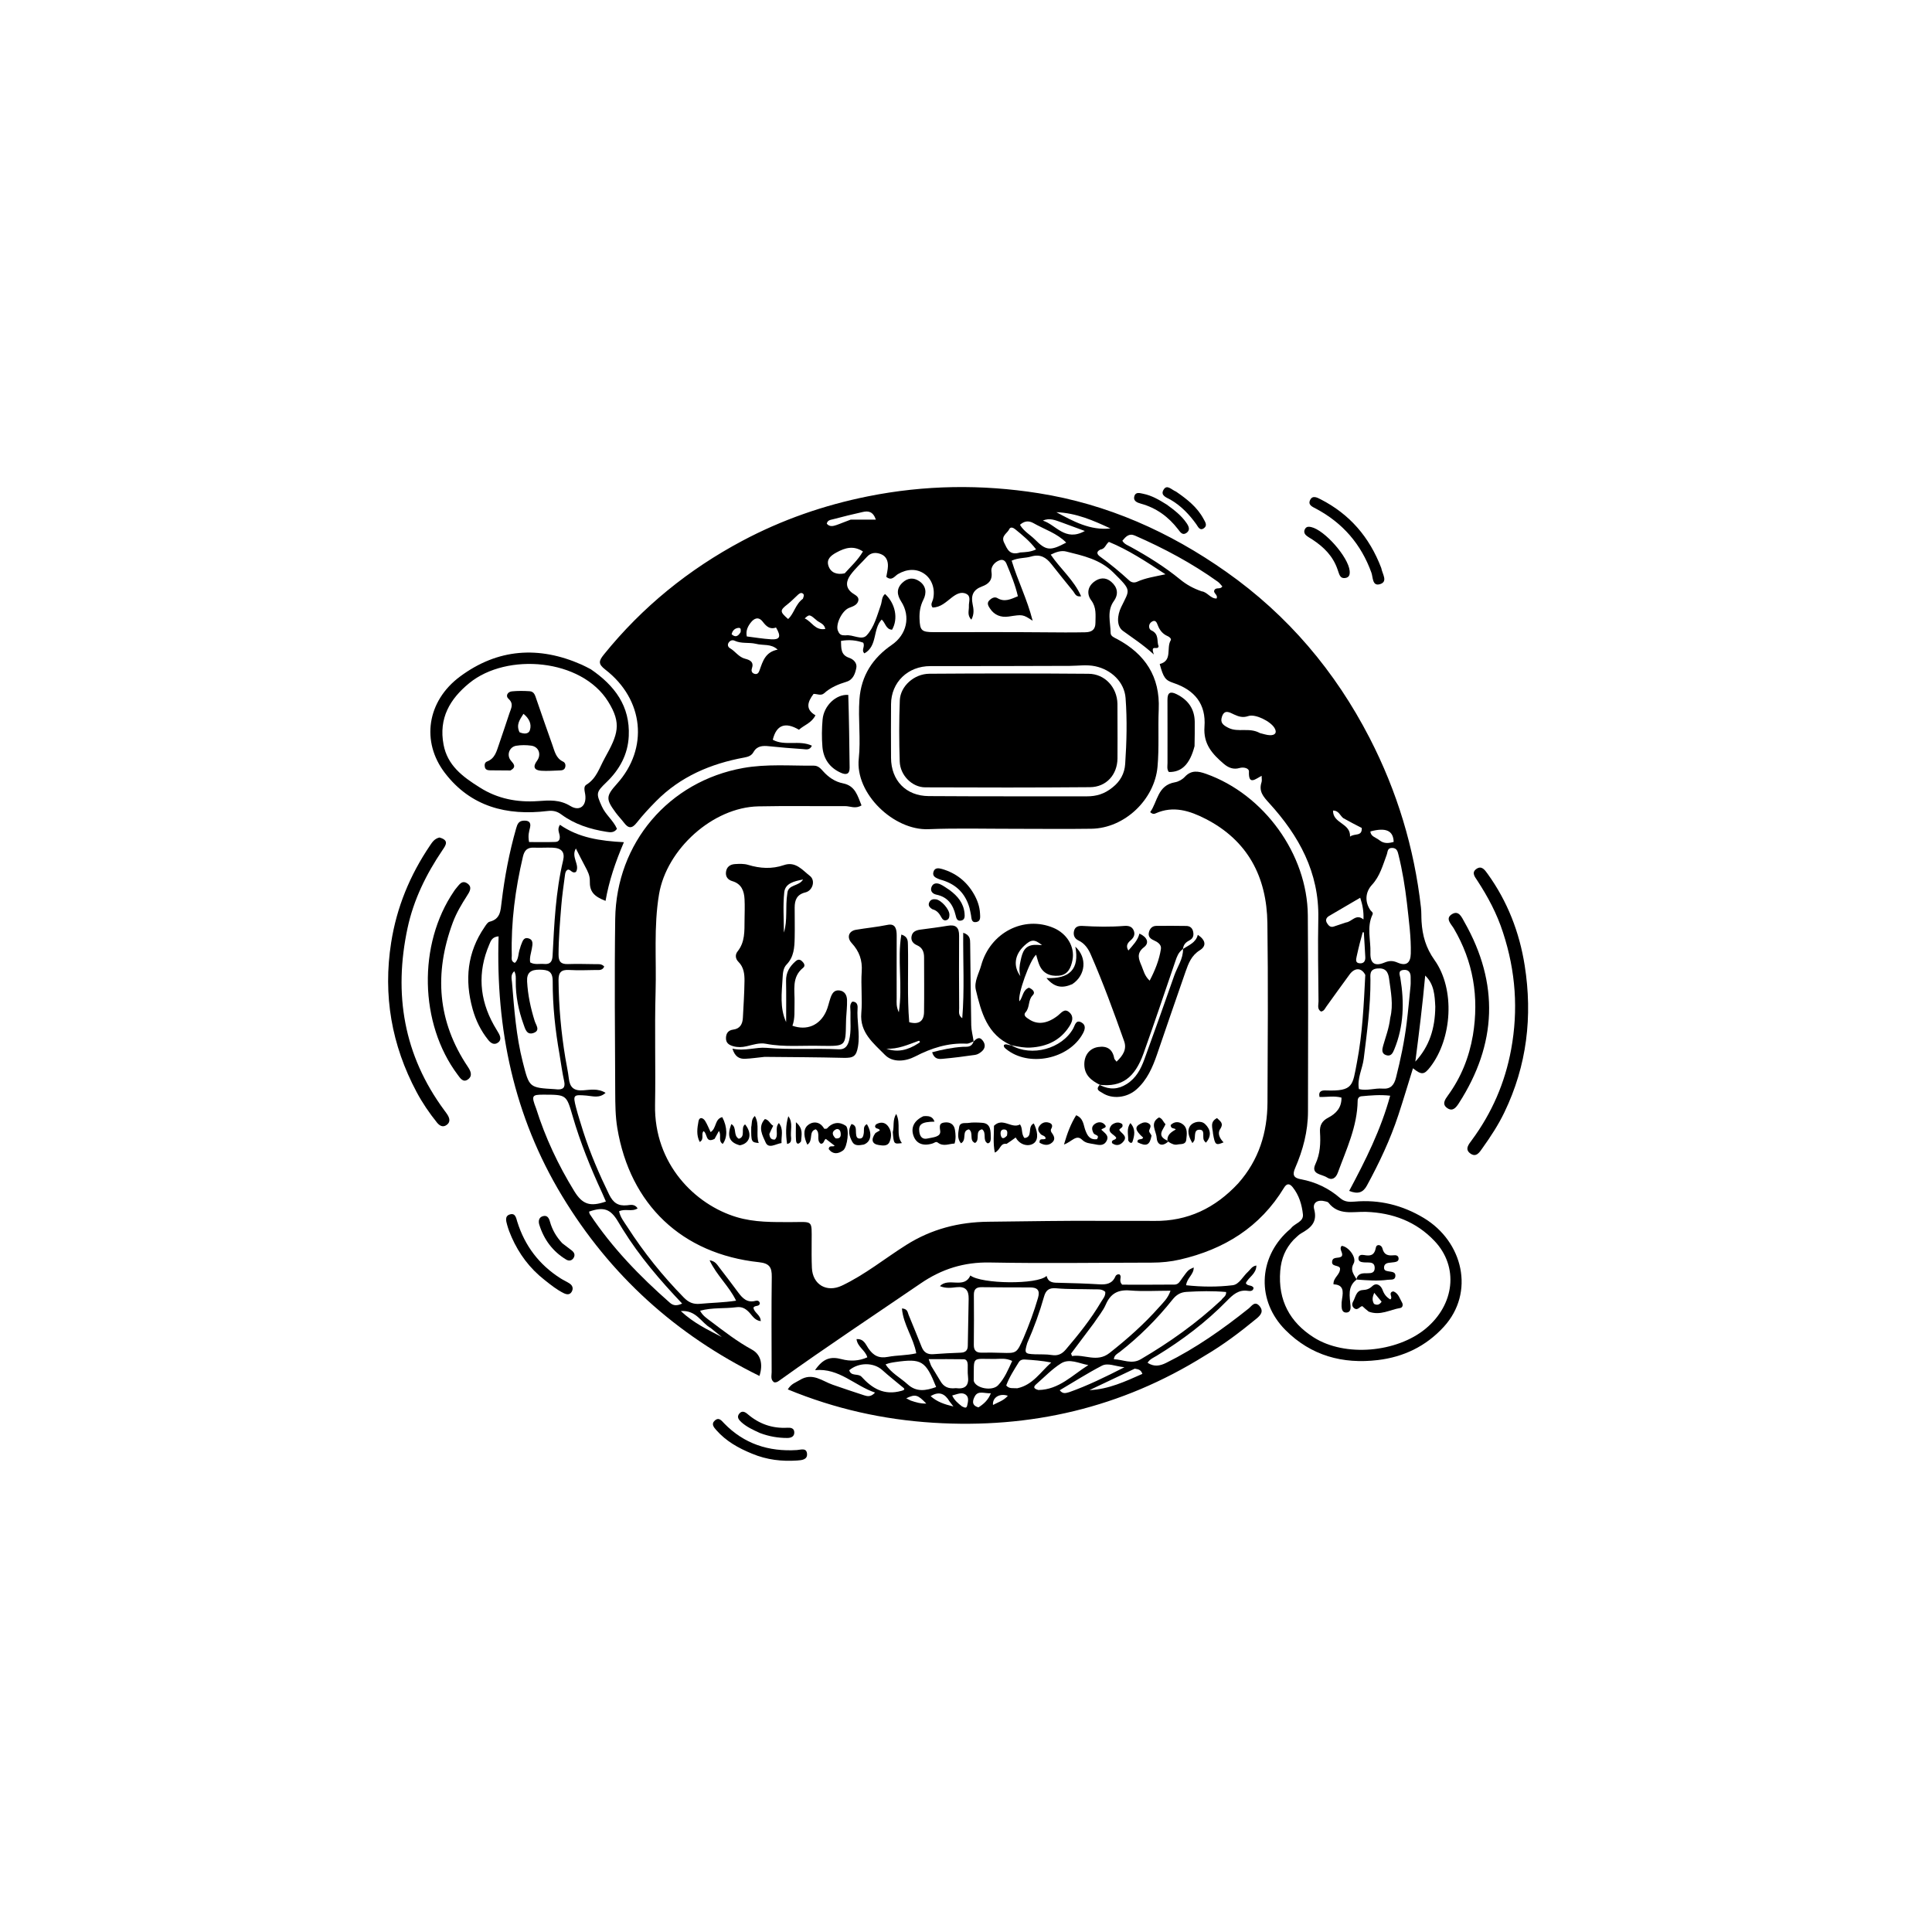 <svg version="1.1" id="Layer_1" xmlns="http://www.w3.org/2000/svg" xmlns:xlink="http://www.w3.org/1999/xlink" x="0px" y="0px"
	 width="100%" viewBox="0 0 1024 1024" enable-background="new 0 0 1024 1024" xml:space="preserve">
<path fill="#000000" opacity="1" stroke="none" 
	d="
M723.63,516.727 
	C721.627,512.772 718.037,512.784 715.312,516.477 
	C711.162,522.102 707.114,527.802 703.019,533.468 
	C702.261,534.517 701.815,535.901 700.143,536.134 
	C697.979,534.805 698.859,532.582 698.843,530.763 
	C698.719,516.1 698.423,501.43 698.73,486.774 
	C699.239,462.421 688.442,442.929 672.713,425.682 
	C669.519,422.181 667.062,419.419 668.646,414.571 
	C668.936,413.684 668.687,412.621 668.687,411.182 
	C665.415,412.889 661.651,416.456 661.966,408.898 
	C662.038,407.167 659.164,406.413 656.952,407.069 
	C653.746,408.019 651.004,406.88 648.636,404.85 
	C642.619,399.69 637.716,394.435 638.398,385.185 
	C639.283,373.202 633.278,365.76 621.924,361.97 
	C617.636,360.538 616.657,359.216 614.671,351.946 
	C621.575,350.212 618.047,343.47 620.498,339.383 
	C620.988,338.566 619.847,337.569 618.886,337.162 
	C616.256,336.049 614.676,334.05 613.667,331.444 
	C613.138,330.08 612.522,328.268 610.52,329.492 
	C608.416,330.778 608.798,333.476 610.213,334.106 
	C614.597,336.061 612.952,340.072 614.077,342.424 
	C613.884,345.157 609.409,340.924 611.587,346.906 
	C605.698,341.564 600.291,338.097 595.178,334.377 
	C591.615,331.785 592.185,326.069 594.222,321.829 
	C598.799,312.298 600.064,313.334 590.093,303.441 
	C583.048,296.452 574.041,294.539 565.083,292.312 
	C562.528,291.677 559.834,292.519 556.904,293.972 
	C561.996,301.503 569.228,307.404 573.024,316.052 
	C570.142,316.523 569.749,314.519 568.804,313.363 
	C564.906,308.594 561.043,303.794 557.23,298.956 
	C554.434,295.409 551.336,293.534 546.47,294.985 
	C543.367,295.91 539.88,295.508 536.2,297.167 
	C539.362,307.644 544.405,317.526 547.326,328.999 
	C542.032,325.556 542.048,325.656 534.64,326.78 
	C530.57,327.397 526.989,326.032 524.722,322.523 
	C524.08,321.529 522.848,319.877 524.196,318.396 
	C525.378,317.096 527.09,316.08 528.65,317.009 
	C532.433,319.263 535.658,317.623 539.5,316.026 
	C538.115,310.022 535.791,304.38 533.445,298.755 
	C532.817,297.251 531.64,296.329 529.849,296.938 
	C526.961,297.921 525.11,300.58 525.483,302.973 
	C526.197,307.55 523.932,309.57 520.459,310.843 
	C515.825,312.54 514.541,315.592 515.505,320.209 
	C516.031,322.73 516.471,325.407 514.842,328.43 
	C512.457,326.039 513.651,323.548 513.529,321.288 
	C513.41,319.071 514.811,316.199 512.313,314.841 
	C509.52,313.323 506.816,314.881 504.505,316.661 
	C501.386,319.063 498.549,321.981 494.272,321.988 
	C492.979,320.283 494.214,318.981 494.541,317.603 
	C495.788,312.333 494.009,307.033 490.028,304.205 
	C485.926,301.291 480.851,301.427 475.973,304.261 
	C474.197,305.292 472.716,308.175 469.762,305.74 
	C470.051,303.941 470.552,302.036 470.619,300.117 
	C470.719,297.262 469.679,294.743 466.848,293.672 
	C464.236,292.684 461.626,292.792 459.513,295.125 
	C456.607,298.334 453.316,301.248 450.779,304.718 
	C448.495,307.841 447.85,311.417 451.717,314.298 
	C453.128,315.349 455.393,316.165 454.938,318.316 
	C454.448,320.631 452.121,321.391 450.078,322.167 
	C446.285,323.607 442.809,330.863 444.068,334.178 
	C444.695,335.829 445.493,336.722 447.243,336.71 
	C447.576,336.708 447.917,336.794 448.24,336.746 
	C452.019,336.188 456.684,339.596 459.306,336.804 
	C463.346,332.501 464.844,326.33 466.843,320.704 
	C467.544,318.731 467.226,316.376 469.083,314.827 
	C474.587,319.82 476.185,327.952 472.809,333.766 
	C469.494,333.608 469.343,330.137 467.316,328.38 
	C462.478,333.441 465.22,342.357 458.171,346.3 
	C456.29,344.569 458.652,342.757 457.518,340.633 
	C454.079,339.4 450.137,338.9 445.733,339.699 
	C445.919,343.499 445.442,347.109 450.123,348.676 
	C452.362,349.425 454.375,351.446 453.871,353.97 
	C453.266,356.999 452.206,360.261 448.665,361.341 
	C444.335,362.662 440.247,364.327 436.826,367.431 
	C435.131,368.97 432.982,367.705 431.203,367.782 
	C428.027,371.996 426.723,375.946 432.208,379.117 
	C430.141,383.271 426.154,384.308 423.464,386.778 
	C416.203,382.497 411.509,384.195 409.59,392.088 
	C415.955,395.595 423.631,392.077 430.324,395.229 
	C429.154,397.806 427.122,397.135 425.513,397.028 
	C419.539,396.63 413.566,396.158 407.613,395.52 
	C404.254,395.16 401.242,395.291 399.374,398.62 
	C398.283,400.562 396.554,401.127 394.462,401.51 
	C376.712,404.765 360.667,411.573 347.766,424.609 
	C344.145,428.267 340.626,432.067 337.442,436.104 
	C334.989,439.214 333.113,439.173 330.829,436.174 
	C329.417,434.32 327.774,432.641 326.389,430.769 
	C321.026,423.521 321.114,421.974 327.023,415.4 
	C343.855,396.673 341.352,370.769 320.835,354.908 
	C316.934,351.893 317.306,350.323 320.137,346.821 
	C340.442,321.702 365.064,301.76 393.42,286.665 
	C414.346,275.525 436.647,267.762 460.025,263.071 
	C490.098,257.036 520.243,256.633 550.401,261.401 
	C586.911,267.172 619.816,281.86 649.959,303.096 
	C682.647,326.126 707.68,355.764 725.921,391.14 
	C740.471,419.358 749.559,449.354 753.135,480.953 
	C753.415,483.429 753.293,485.948 753.45,488.441 
	C753.919,495.863 755.696,502.34 760.349,508.879 
	C771.358,524.349 769.64,550.506 758.133,565.436 
	C754.83,569.721 753.53,569.889 748.904,566.205 
	C746.289,574.601 743.843,582.84 741.155,591 
	C736.871,604.007 731.044,616.338 724.501,628.353 
	C722.469,632.085 719.783,633.08 715.096,631.203 
	C723.728,615.016 731.849,598.927 736.822,580.742 
	C731.388,580.119 726.514,580.584 721.652,581.039 
	C720.356,581.16 719.605,582.022 719.587,583.424 
	C719.414,597.057 713.615,609.139 709.064,621.567 
	C708.002,624.467 705.913,625.807 703.311,624.067 
	C700.706,622.325 694.632,622.52 697.171,617.07 
	C699.78,611.472 699.983,605.872 699.625,600.048 
	C699.407,596.492 700.672,594.102 703.954,592.409 
	C708.098,590.27 711.125,587.107 711.008,581.763 
	C707.105,580.69 703.297,581.52 699.372,581.421 
	C698.632,578.105 700.86,577.889 702.761,577.956 
	C717.417,578.472 716.852,575.325 719.195,563.169 
	C722.131,547.931 722.833,532.54 723.63,516.727 
M745.711,478.674 
	C744.704,470.078 743.329,461.544 741.245,453.139 
	C740.813,451.396 740.43,449.47 737.93,449.42 
	C735.228,449.367 735.598,451.42 734.963,453.111 
	C732.892,458.627 731.397,464.413 727.187,468.963 
	C723.558,472.885 723.355,478.028 726.298,482.363 
	C726.832,483.149 728.008,483.601 727.439,484.794 
	C724.309,491.365 726.577,498.243 726.349,504.964 
	C726.158,510.6 728.634,512.313 733.761,510.196 
	C736.318,509.14 738.176,509.091 740.734,510.199 
	C745.322,512.187 747.623,510.402 747.747,505.445 
	C747.963,496.755 746.744,488.177 745.711,478.674 
M736.859,539.456 
	C738.617,532.469 737.143,525.576 736.233,518.671 
	C735.766,515.122 734.359,512.938 730.106,513.306 
	C725.612,513.695 726.351,516.844 726.362,519.494 
	C726.419,533.49 724.52,547.288 722.806,561.138 
	C722.146,566.475 719.231,571.481 720.248,577.242 
	C724.573,578.274 728.671,576.653 732.764,576.984 
	C737.131,577.336 738.912,575.076 739.913,571.136 
	C742.331,561.622 744.339,552.038 745.551,542.301 
	C746.372,535.706 746.977,529.083 747.619,522.467 
	C747.763,520.983 747.645,519.474 747.671,517.977 
	C747.718,515.316 746.509,513.747 743.767,514.099 
	C740.782,514.483 741.95,516.753 742.223,518.396 
	C744.357,531.257 744.056,543.901 739.022,556.145 
	C738.243,558.039 737.336,560.081 734.742,559.273 
	C732.119,558.455 732.537,556.234 733.086,554.278 
	C734.387,549.642 736.2,545.144 736.859,539.456 
M636.912,313.419 
	C639.938,313.769 641.598,317.342 644.801,317.22 
	C645.795,315.063 642.514,314.39 643.809,312.518 
	C644.799,311.233 646.811,312.52 647.871,310.826 
	C647.043,309.951 646.373,308.971 645.466,308.322 
	C631.763,298.515 616.985,290.631 601.573,283.884 
	C598.382,282.487 596.695,284.428 594.87,286.615 
	C595.928,288.426 597.716,289 599.284,289.865 
	C608.466,294.929 617.368,300.465 625.48,307.104 
	C628.781,309.805 632.259,311.796 636.912,313.419 
M583.157,291.316 
	C580.762,292.541 581.537,293.91 583.127,295.056 
	C588.525,298.945 593.631,303.181 598.524,307.682 
	C599.776,308.834 601.321,308.965 602.72,308.329 
	C607.112,306.334 611.859,305.655 617.725,304.383 
	C607.384,297.594 597.983,291.405 587.732,287.211 
	C585.872,288.684 585.838,290.877 583.157,291.316 
M760.734,533.583 
	C760.436,527.632 760.179,521.668 755.383,517.066 
	C754,532.426 752.116,547.523 750.158,562.673 
	C757.587,554.651 760.633,545.119 760.734,533.583 
M667.814,388.56 
	C669.594,388.955 671.369,389.644 673.155,389.673 
	C675.683,389.715 677.053,388.464 675.523,385.855 
	C673.451,382.322 665.326,378.258 661.645,379.523 
	C658.738,380.523 656.592,379.836 654.117,378.708 
	C651.825,377.663 649.041,375.733 647.66,379.863 
	C646.59,383.063 648.278,384.378 651.14,385.798 
	C656.282,388.348 662.1,385.381 667.814,388.56 
M400.507,341.203 
	C396.837,340.363 392.926,341.272 389.352,339.591 
	C388.214,339.055 387.037,339.439 386.269,340.504 
	C385.418,341.687 385.831,342.938 386.871,343.537 
	C389.72,345.178 391.513,348.28 394.922,349.142 
	C397.513,349.798 399.716,350.857 398.527,354.295 
	C398.102,355.522 398.464,356.679 399.808,357.115 
	C401.522,357.671 402.164,356.461 402.633,355.128 
	C404.282,350.446 405.677,345.567 412.174,344.318 
	C408.596,340.996 404.655,342.295 400.507,341.203 
M447.703,303.883 
	C450.977,300.218 454.686,296.908 457.377,292.29 
	C452.379,289.038 448.027,290.282 443.398,292.792 
	C440.267,294.49 437.893,296.467 439.137,300.033 
	C440.359,303.536 443.536,304.758 447.703,303.883 
M547.445,277.109 
	C544.933,275.818 542.746,276.272 540.601,278.154 
	C542.657,281.662 546.025,283.411 548.573,285.985 
	C554.45,291.921 556.657,292.103 565.111,287.592 
	C560.229,282.62 553.747,280.69 547.445,277.109 
M713.399,488.928 
	C716.537,488.575 718.745,484.075 722.668,487.329 
	C722.84,483.209 722.237,479.695 720.943,475.819 
	C715.223,479.16 709.808,482.29 704.431,485.485 
	C702.958,486.36 702.353,487.699 703.351,489.288 
	C704.166,490.586 705.148,491.719 707.005,491.059 
	C708.882,490.393 710.792,489.817 713.399,488.928 
M540.741,292.811 
	C543.485,292.645 546.253,292.59 549.148,291.193 
	C545.828,286.807 541.892,283.609 537.952,280.418 
	C536.951,279.606 535.533,279.171 534.956,280.428 
	C533.901,282.732 530.393,283.978 532.207,287.632 
	C533.884,291.01 535.007,294.582 540.741,292.811 
M411.302,332.585 
	C407.955,333.845 406.006,331.771 404.251,329.503 
	C402.013,326.611 399.691,327.79 398.094,329.768 
	C396.521,331.717 395.147,334.138 395.815,337.324 
	C400.133,337.853 404.358,338.579 408.611,338.836 
	C413.375,339.124 414.189,337.465 411.302,332.585 
M559.885,271.474 
	C568.874,276.302 577.824,281.267 588.545,280.085 
	C579.517,275.888 570.44,271.873 559.885,271.474 
M562.634,276.88 
	C559.453,275.778 556.316,274.294 552.749,275.946 
	C559.666,278.054 564.504,287.281 574.983,281.432 
	C570.388,279.734 566.886,278.44 562.634,276.88 
M450.855,275.427 
	C455.176,275.427 459.497,275.427 464.231,275.427 
	C462.72,270.983 460.119,270.746 457.407,271.338 
	C452.102,272.495 446.832,273.826 441.579,275.205 
	C440.265,275.55 438.563,275.649 438.208,277.572 
	C439.687,279.327 441.53,278.892 443.235,278.319 
	C445.569,277.535 447.82,276.505 450.855,275.427 
M425.567,317.347 
	C425.782,316.418 426.547,315.349 425.534,314.601 
	C424.593,313.907 423.67,314.554 422.903,315.264 
	C421.078,316.952 419.349,318.764 417.395,320.288 
	C413.287,323.491 413.249,324.208 417.715,328.091 
	C420.92,325.233 421.48,320.339 425.567,317.347 
M711.968,433.636 
	C710.273,432.357 709.648,429.599 706.529,429.619 
	C706.42,436.583 715.914,436.192 715.549,443.429 
	C717.97,441.542 721.999,443.524 721.766,438.838 
	C718.67,437.253 715.594,435.68 711.968,433.636 
M731.233,445.417 
	C733.587,447.258 736.102,446.972 738.679,446.227 
	C738.496,440.208 734.53,438.466 726.346,440.678 
	C726.497,443.397 729.063,443.711 731.233,445.417 
M720.662,500.109 
	C720.124,502.375 719.534,504.631 719.065,506.912 
	C718.732,508.536 718.181,510.477 720.846,510.582 
	C723.014,510.668 723.732,509.185 723.636,507.282 
	C723.417,502.904 723.122,498.53 722.857,494.154 
	C722.657,494.147 722.457,494.14 722.257,494.133 
	C721.809,495.877 721.36,497.621 720.662,500.109 
M433.341,329.186 
	C429.058,325.483 429.058,325.483 426.514,327.78 
	C430.231,329.356 431.944,334.327 437.431,333.358 
	C436.903,330.939 435.248,330.385 433.341,329.186 
M392.53,335.076 
	C392.667,334.082 392.853,332.702 391.526,332.783 
	C389.627,332.899 388.222,334.085 387.78,336.172 
	C389.545,337.787 391.02,337.587 392.53,335.076 
z"/>
<path fill="#000000" opacity="1" stroke="none" 
	d="
M656.244,627.235 
	C667.292,614.79 671.717,600.236 671.793,584.278 
	C671.942,552.621 672.168,520.958 671.745,489.306 
	C671.419,464.817 661.356,445.444 638.903,433.969 
	C630.675,429.764 621.895,426.894 612.545,431.083 
	C611.799,431.418 610.961,431.677 609.622,430.434 
	C613.6,424.93 613.435,416.225 622.79,414.616 
	C624.645,414.297 626.68,413.143 627.965,411.757 
	C631.44,408.009 635.09,408.682 639.293,410.177 
	C669.879,421.056 692.907,452.665 693.173,485.16 
	C693.458,519.82 693.291,554.483 693.259,589.144 
	C693.25,599.633 690.595,609.591 686.44,619.136 
	C684.901,622.669 685.623,624.328 689.445,625.024 
	C697.308,626.457 704.326,629.819 710.364,635.068 
	C712.621,637.03 715.165,637.135 717.868,636.89 
	C731.101,635.692 743.335,638.756 754.668,645.574 
	C775.455,658.08 781.883,685.069 765.212,703.267 
	C755.732,713.615 743.881,719.24 730.296,720.86 
	C711.673,723.081 694.87,718.576 681.282,704.918 
	C666.147,689.706 666.75,667.06 682.568,652.525 
	C683.181,651.961 683.901,651.484 684.406,650.837 
	C686.381,648.312 691.015,647.611 690.575,643.605 
	C690.012,638.487 688.525,633.477 685.185,629.288 
	C683.522,627.203 682.031,627.102 680.556,629.534 
	C667.873,650.446 648.838,662.185 625.446,667.586 
	C620.565,668.714 615.6,669.212 610.586,669.218 
	C581.924,669.25 553.254,669.693 524.603,669.149 
	C510.948,668.889 499.169,672.591 488.066,680.173 
	C463.176,697.171 438.049,713.821 413.546,731.381 
	C412.598,732.06 411.716,732.852 410.333,732.658 
	C408.243,731.314 408.995,729.117 408.989,727.246 
	C408.938,710.424 408.832,693.599 409.052,676.78 
	C409.118,671.735 407.868,669.598 402.266,668.996 
	C361.449,664.611 333.963,638.522 327.193,597.935 
	C326.159,591.734 326.105,585.324 326.08,579.01 
	C325.958,548.348 325.641,517.682 326.075,487.026 
	C326.644,446.745 354.487,414.118 393.913,407.056 
	C406.265,404.844 418.838,405.907 431.322,405.818 
	C433.643,405.802 434.932,407.294 436.267,408.779 
	C439.132,411.967 442.581,414.353 446.767,415.179 
	C453.44,416.494 454.532,421.897 456.622,426.868 
	C453.404,428.896 450.622,427.242 447.902,427.261 
	C432.572,427.367 417.236,427.059 401.912,427.392 
	C377.746,427.916 353.312,450.102 349.304,473.97 
	C346.415,491.177 347.971,508.452 347.475,525.684 
	C346.9,545.646 347.558,565.64 347.191,585.612 
	C346.616,616.976 368.464,638.482 390.375,645.078 
	C399.929,647.955 409.776,647.742 419.614,647.733 
	C431.025,647.721 430.23,646.385 430.191,658.044 
	C430.175,662.71 430.118,667.382 430.325,672.04 
	C430.717,680.89 438.163,685.226 446.221,681.409 
	C458.483,675.601 468.983,666.998 480.381,659.82 
	C493.73,651.412 508.197,647.692 523.945,647.544 
	C544.749,647.349 565.549,646.89 586.357,647.088 
	C594.824,647.168 603.293,647.012 611.76,647.113 
	C629.523,647.326 644.05,640.342 656.244,627.235 
M685.616,657.127 
	C681.309,661.778 679.094,666.961 678.554,673.587 
	C677.282,689.224 683.722,700.855 696.264,708.83 
	C712.927,719.426 740.331,716.839 755.563,704.267 
	C771.035,691.497 773.245,671.4 760.339,657.758 
	C750.594,647.457 738.17,642.812 724.14,642.319 
	C717.11,642.072 709.499,644.437 704.106,637.434 
	C703.76,636.985 702.913,636.878 702.274,636.708 
	C698.468,635.692 695.587,637.365 696.542,640.946 
	C698.406,647.935 694.561,650.912 689.559,653.749 
	C688.281,654.474 687.258,655.649 685.616,657.127 
z"/>
<path fill="#000000" opacity="1" stroke="none" 
	d="
M538,439.283 
	C522.344,439.307 507.17,438.876 492.037,439.485 
	C473.792,440.219 453.142,420.67 455.167,402.059 
	C456.284,391.787 454.77,381.179 455.522,370.691 
	C456.429,358.053 462.591,348.73 472.704,341.773 
	C480.559,336.369 482.795,326.806 477.644,318.804 
	C475.389,315.301 475.022,311.994 478.249,308.901 
	C481.042,306.224 484.235,305.952 487.339,308.102 
	C490.966,310.614 491.188,314.366 489.398,317.892 
	C487.734,321.171 487.237,324.425 487.369,327.984 
	C487.597,334.142 488.399,335.042 494.865,335.054 
	C514.518,335.09 534.172,334.94 553.823,335.138 
	C560.976,335.21 568.118,335.26 575.27,335.118 
	C578.813,335.048 580.587,333.619 580.608,330.115 
	C580.632,326.018 581.223,322.001 578.377,318.195 
	C575.952,314.952 576.383,311.095 579.804,308.414 
	C582.69,306.152 586.027,305.812 588.972,308.36 
	C592.33,311.266 593.015,314.872 590.354,318.587 
	C586.522,323.938 588.601,329.814 588.657,335.484 
	C588.675,337.283 590.679,337.96 592.148,338.746 
	C606.994,346.694 614.896,358.69 614.151,375.929 
	C613.714,386.07 614.422,396.229 613.514,406.382 
	C611.956,423.806 596.065,438.995 578.471,439.251 
	C565.15,439.444 551.824,439.288 538,439.283 
M589.735,417.293 
	C593.723,414.119 596.029,410.026 596.372,404.916 
	C597.155,393.273 597.449,381.595 596.579,369.976 
	C595.942,361.46 588.952,354.901 580.459,353.119 
	C575.952,352.173 571.512,352.912 567.037,352.927 
	C542.387,353.007 517.736,353.079 493.086,353.053 
	C481.254,353.041 472.346,361.52 472.271,373.221 
	C472.21,382.715 472.205,392.21 472.265,401.704 
	C472.34,413.692 480.181,421.866 492.236,421.945 
	C520.212,422.129 548.19,422.051 576.167,422.07 
	C580.973,422.073 585.393,420.872 589.735,417.293 
z"/>
<path fill="#000000" opacity="1" stroke="none" 
	d="
M309.17,599.916 
	C312.936,611.567 317.619,622.386 322.813,633.045 
	C325.011,637.555 327.615,639.306 332.395,638.822 
	C334.176,638.642 336.427,638.017 337.955,640.475 
	C334.914,642.426 331.359,640.443 328.125,642.004 
	C328.789,645.221 330.84,647.708 332.493,650.276 
	C341.174,663.768 351.162,676.228 362.406,687.693 
	C364.907,690.242 367.326,691.404 371.117,691.043 
	C377.226,690.462 383.391,690.418 390.141,689.389 
	C386.416,681.646 379.883,676.073 376.095,667.983 
	C379.085,668.35 380.108,670.319 381.321,671.884 
	C384.691,676.228 387.995,680.624 391.275,685.036 
	C393.568,688.12 396.044,690.657 400.423,689.465 
	C401.409,689.197 402.442,689.405 402.729,690.713 
	C402.534,692.8 400.017,691.624 399.353,693.115 
	C399.69,695.848 403.168,696.829 403.215,700.237 
	C399.906,699.864 398.625,697.093 396.794,695.283 
	C394.878,693.388 393.071,692.484 390.197,692.864 
	C383.989,693.686 377.61,692.927 371.063,694.714 
	C372.437,697.365 374.697,698.794 376.745,700.343 
	C383.784,705.665 390.757,711.067 398.55,715.326 
	C403.102,717.814 404.592,722.88 402.52,729.28 
	C358.21,707.466 323.293,675.876 297.85,633.768 
	C272.35,591.564 262.73,545.372 264.262,496.279 
	C260.734,496.538 260.086,498.836 259.31,500.653 
	C253.069,515.266 254.032,529.512 261.764,543.342 
	C262.577,544.796 263.494,546.191 264.3,547.648 
	C265.246,549.356 265.818,551.251 263.963,552.595 
	C261.887,554.099 260.107,552.85 258.784,551.209 
	C254.86,546.344 252.158,540.792 250.496,534.812 
	C246.225,519.444 247.605,504.823 256.812,491.393 
	C257.555,490.308 258.424,488.796 259.493,488.533 
	C265.216,487.126 265.308,482.766 265.861,478.129 
	C267.439,464.901 269.91,451.826 273.587,438.992 
	C274.192,436.88 274.864,435.18 277.299,434.987 
	C279.915,434.779 281.658,435.56 280.922,438.66 
	C280.423,440.757 279.728,442.82 280.43,446.301 
	C284.912,446.301 289.652,446.422 294.38,446.246 
	C296.551,446.165 296.941,444.459 296.585,442.573 
	C296.289,441.002 295.315,439.447 296.778,437.148 
	C306.688,444.062 318.169,445.732 330.68,446.382 
	C326.135,457.024 322.768,466.99 320.953,477.478 
	C314.546,475.05 312.463,472.345 312.621,466.92 
	C312.703,464.099 311.491,461.782 310.217,459.419 
	C308.585,456.39 307.066,453.3 305.23,449.712 
	C302.516,454.291 307.494,458.31 305.302,462.11 
	C303.281,463.224 302.615,460.843 301.049,460.91 
	C299.835,461.416 299.6,462.625 299.454,463.745 
	C298.742,469.188 297.932,474.627 297.495,480.095 
	C296.806,488.722 296.058,497.347 296.045,506.026 
	C296.04,509.756 297.389,511.1 301.017,510.981 
	C305.844,510.823 310.682,510.959 315.515,511.021 
	C317.108,511.041 318.848,510.706 320.258,512.297 
	C319.243,514.578 317.222,514.09 315.58,514.125 
	C310.915,514.224 306.237,514.361 301.584,514.104 
	C297.486,513.877 295.995,515.365 296.034,519.534 
	C296.166,533.389 297.388,547.127 299.657,560.782 
	C300.257,564.392 301.069,567.975 301.49,571.604 
	C302.022,576.182 303.988,578.229 308.961,577.901 
	C312.737,577.653 316.855,576.717 320.969,579.23 
	C317.665,582.258 314.133,580.952 310.949,580.69 
	C303.87,580.107 303.568,580.237 305.338,587.112 
	C306.414,591.295 307.804,595.398 309.17,599.916 
M275.697,502.384 
	C275.842,501.906 275.94,501.408 276.139,500.954 
	C276.916,499.18 277.334,496.631 280.015,497.331 
	C282.872,498.078 282.259,500.582 281.895,502.74 
	C281.485,505.166 280.568,507.536 281.01,510.09 
	C283.409,511.462 285.962,510.697 288.399,510.918 
	C291.603,511.208 292.718,509.706 292.882,506.537 
	C293.758,489.608 294.502,472.663 298.458,456.055 
	C299.523,451.584 297.615,449.483 292.934,449.292 
	C289.611,449.156 286.27,449.423 282.948,449.27 
	C279.458,449.11 277.94,450.74 277.165,454.034 
	C273.107,471.27 270.812,488.69 271.255,506.422 
	C271.288,507.763 270.663,509.502 272.88,510.355 
	C275.067,508.455 274.496,505.484 275.697,502.384 
M296.565,558.874 
	C294.295,546.08 292.905,533.173 292.946,520.196 
	C292.963,514.733 290.557,514.006 286.022,513.947 
	C281.36,513.886 279.121,515.484 279.376,520.213 
	C279.763,527.39 281.26,534.342 283.405,541.189 
	C284.071,543.317 286.533,546.166 282.785,547.495 
	C279.172,548.778 278.356,545.325 277.504,542.957 
	C274.846,535.571 273.275,527.943 273.363,520.048 
	C273.383,518.298 273.548,516.578 272.563,514.756 
	C270.503,516.635 271.209,518.766 271.361,520.58 
	C272.548,534.807 273.531,549.051 277.1,562.98 
	C280.555,576.458 280.386,576.5 294.148,577.283 
	C294.48,577.302 294.81,577.358 295.141,577.382 
	C298.345,577.614 299.789,576.521 299.007,573.001 
	C298.036,568.626 297.429,564.17 296.565,558.874 
M284.147,587.502 
	C289.022,602.97 295.879,617.519 304.365,631.325 
	C308.674,638.334 312.696,639.76 321.137,636.836 
	C320.482,635.324 319.867,633.816 319.183,632.339 
	C313.027,619.044 307.542,605.497 303.459,591.403 
	C300.217,580.213 300.174,580.226 288.209,580.189 
	C281.848,580.17 281.528,580.658 284.147,587.502 
M329.983,651.428 
	C329.205,650.147 328.413,648.874 327.651,647.583 
	C323.606,640.735 320.01,639.465 312.213,642.185 
	C312.351,642.653 312.385,643.192 312.644,643.582 
	C324.435,661.345 339.118,676.497 355.07,690.499 
	C356.844,692.057 358.771,692.219 361.549,690.919 
	C349.824,678.544 339.088,666.083 329.983,651.428 
M376.644,703.857 
	C371.687,701.129 369.118,694.24 360.838,694.897 
	C367.795,701.369 375.272,704.861 382.572,708.657 
	C380.78,707.199 378.989,705.741 376.644,703.857 
z"/>
<path fill="#000000" opacity="1" stroke="none" 
	d="
M638.519,718.579 
	C594.213,746.225 546.101,757.303 494.642,754.084 
	C468.193,752.429 442.534,746.736 417.546,736.406 
	C419.416,733.344 421.78,732.773 423.822,731.496 
	C430.666,727.217 435.751,732.024 441.434,733.967 
	C446.948,735.852 452.452,737.768 458.001,739.539 
	C459.678,740.074 461.552,740.567 463.788,738.101 
	C452.818,734.377 444.755,724.997 431.993,726.198 
	C436.3,719.963 440.223,718.823 446.147,720.402 
	C450.589,721.586 455.286,721.387 459.7,719.409 
	C458.654,715.621 454.515,713.98 453.976,709.768 
	C457.858,709.459 458.868,712.654 460.265,714.679 
	C462.927,718.541 465.841,720.092 470.731,719.156 
	C475.406,718.262 480.305,718.486 485.639,717.282 
	C484.169,709.024 478.725,702.051 478.05,693.501 
	C481.083,693.718 481.019,695.516 481.546,696.797 
	C483.889,702.494 486.231,708.191 488.507,713.914 
	C489.645,716.775 491.583,717.992 494.701,717.741 
	C499.512,717.353 504.34,717.146 509.164,716.952 
	C511.556,716.856 512.906,715.891 512.947,713.362 
	C513.081,705.039 513.232,696.716 513.409,688.394 
	C513.504,683.892 511.779,681.686 506.869,682.256 
	C504.16,682.57 501.261,682.988 498.165,681.66 
	C502.774,676.845 511.041,683.394 514.307,676.028 
	C520.171,680.561 549.896,680.979 554.716,676.259 
	C555.679,680.117 558.63,679.852 561.595,679.917 
	C568.588,680.07 575.583,680.293 582.565,680.711 
	C586.344,680.937 589.512,680.481 591.18,676.517 
	C591.49,675.781 592.281,675.277 593.285,675.428 
	C595.018,676.728 592.554,678.602 594.781,680.902 
	C603.428,680.902 613.021,680.962 622.612,680.853 
	C624.66,680.83 625.558,678.891 626.631,677.412 
	C629.781,673.067 629.788,673.072 632.681,671.772 
	C632.814,675.504 629.06,677.358 628.678,681.208 
	C636.934,682.108 645.227,682.189 653.367,681.195 
	C656.815,680.773 658.76,676.488 661.475,674.053 
	C662.747,672.913 663.539,671.104 665.911,670.747 
	C665.87,675.248 661.79,676.874 660.33,680.057 
	C661.095,681.889 663.572,680.805 664.422,682.612 
	C664.21,684.44 662.537,684.35 661.437,684.182 
	C656.475,683.425 653.466,686.222 650.325,689.435 
	C639.207,700.809 626.602,710.323 613.041,718.603 
	C611.391,719.611 609.465,720.326 608.232,722.297 
	C611.605,724.513 614.694,724.034 618.077,722.357 
	C633.84,714.54 648.101,704.487 661.799,693.548 
	C663.392,692.276 665.055,689.305 667.546,692.212 
	C669.872,694.926 668.325,696.958 665.984,698.883 
	C657.355,705.981 648.486,712.729 638.519,718.579 
M542.528,709.06 
	C545.459,702.157 548.057,695.144 550.162,687.933 
	C551.372,683.792 549.79,682.362 545.883,682.36 
	C537.386,682.355 528.888,682.354 520.391,682.234 
	C517.471,682.193 516.14,683.253 516.17,686.307 
	C516.257,695.137 516.231,703.969 516.142,712.799 
	C516.111,715.796 517.406,717.007 520.349,716.939 
	C523.845,716.857 527.348,716.918 530.845,717.029 
	C538.874,717.284 538.873,717.311 542.528,709.06 
M544.453,711.869 
	C542.857,717.232 543.092,717.582 548.519,717.798 
	C551.506,717.918 554.542,717.719 557.47,718.194 
	C560.677,718.714 562.862,717.663 564.874,715.304 
	C571.673,707.331 578.211,699.172 583.545,690.121 
	C584.532,688.446 586.04,686.955 585.815,684.721 
	C584.023,683.039 581.771,683.433 579.671,683.373 
	C573.028,683.181 566.352,683.406 559.748,682.815 
	C555.869,682.469 554.3,683.928 553.349,687.285 
	C551.038,695.439 548.178,703.407 544.453,711.869 
M579.803,701.259 
	C575.762,706.647 571.722,712.035 567.681,717.423 
	C567.854,717.861 568.027,718.299 568.2,718.736 
	C574.781,717.639 581.404,722.349 588.041,717.129 
	C597.47,709.715 606.406,701.801 614.351,692.823 
	C616.448,690.454 618.978,688.243 620.403,684.108 
	C612.781,684.108 605.818,684.549 598.938,683.979 
	C592.561,683.451 588.629,685.583 586.086,691.443 
	C584.652,694.748 582.218,697.62 579.803,701.259 
M647.368,689.013 
	C648.125,687.672 650.068,687.057 649.861,684.786 
	C642.836,684.164 635.888,684.313 628.909,684.725 
	C625.593,684.922 623.442,686.33 621.423,688.859 
	C613.186,699.181 603.881,708.458 593.456,716.599 
	C592.263,717.531 590.546,718.189 590.374,720.416 
	C595.287,720.581 599.792,723.268 604.64,720.422 
	C619.776,711.538 634.033,701.482 647.368,689.013 
M469.382,723.147 
	C472.307,727.729 477.173,730.164 481.043,733.7 
	C485.77,738.018 490.847,737.063 496.18,735.154 
	C490.609,721.222 488.454,719.928 474.56,721.91 
	C472.928,722.143 471.3,722.398 469.382,723.147 
M506.61,735.745 
	C511.608,736.444 513.685,734.329 513.038,729.3 
	C512.786,727.342 512.997,725.329 512.923,723.344 
	C512.87,721.936 512.415,720.464 510.813,720.432 
	C504.813,720.312 498.809,720.384 492.23,720.384 
	C493.027,722.47 493.259,723.449 493.744,724.28 
	C495.245,726.853 496.908,729.333 498.385,731.92 
	C500.039,734.816 502.359,736.261 506.61,735.745 
M516.095,731.859 
	C517.03,735.788 525.827,737.566 529.022,734.2 
	C532.452,730.585 534.33,725.979 536.48,721.327 
	C533.041,719.653 530.001,720.276 527.093,720.282 
	C514.649,720.306 516.319,718.462 516.095,731.859 
M477.787,737.173 
	C480.529,736.503 478.876,735.624 477.893,734.798 
	C474.474,731.93 470.952,729.177 467.65,726.18 
	C463.094,722.044 455.204,721.982 450.112,726.257 
	C451.079,729.683 454.878,727.787 456.634,729.713 
	C462.173,735.791 468.483,739.795 477.787,737.173 
M539.197,735.804 
	C547.378,734.081 551.476,727.202 557.174,722.153 
	C552.227,721.185 547.622,720.849 543.015,720.558 
	C541.779,720.48 540.641,720.919 539.984,721.982 
	C537.485,726.027 534.871,730.027 533.32,734.341 
	C535.029,736.246 536.803,735.621 539.197,735.804 
M550.386,736.733 
	C561.3,736.572 568.357,728.819 576.844,723.525 
	C571.852,722.663 566.834,719.82 562.352,722.638 
	C557.615,725.616 553.636,729.809 549.375,733.528 
	C548.138,734.607 547.059,735.882 550.386,736.733 
M566.735,737.862 
	C576.39,734.449 585.551,729.973 595.975,724.666 
	C590.987,724.182 587.256,722.168 583.983,723.871 
	C576.412,727.81 569.192,732.424 561.674,736.857 
	C563.176,738.783 564.594,738.531 566.735,737.862 
M601.433,725.42 
	C593.432,729.214 585.432,733.009 577.431,736.803 
	C587.66,736.35 596.474,732.161 605.485,728.188 
	C604.724,725.971 603.399,725.752 601.433,725.42 
M518.62,745.93 
	C521.363,744.17 523.744,742.109 525.177,738.459 
	C521.807,738.669 518.408,736.807 516.652,740.115 
	C515.753,741.809 514.497,744.853 518.62,745.93 
M509.877,745.423 
	C510.894,745.81 512.214,746.84 512.631,744.986 
	C513.055,743.096 513.655,740.686 512.026,739.35 
	C509.93,737.632 507.465,738.918 504.679,739.645 
	C505.851,742.142 507.572,743.606 509.877,745.423 
M503.245,742.76 
	C500.903,738.785 497.869,737.17 493.255,739.987 
	C496.627,742.99 500.475,744.311 505.332,745.466 
	C504.416,744.248 504.028,743.734 503.245,742.76 
M482.705,742.332 
	C485.327,743.225 487.966,744.028 490.942,743.905 
	C486.372,739.152 485.168,738.83 480.321,741.123 
	C481.008,741.495 481.558,741.794 482.705,742.332 
M526.308,744.657 
	C528.955,743.243 531.974,742.376 534.182,739.785 
	C529.741,738.278 525.908,740.795 526.308,744.657 
z"/>
<path fill="#000000" opacity="1" stroke="none" 
	d="
M435.807,554.328 
	C425.534,554.009 415.698,555.113 405.937,553.223 
	C402.456,552.549 399.001,553.797 395.599,554.56 
	C393.271,555.082 391.033,555.176 388.702,554.533 
	C386.374,553.892 384.718,552.818 384.78,550.15 
	C384.838,547.654 386.004,546.057 388.589,545.72 
	C392.281,545.238 393.568,542.747 393.744,539.436 
	C394.088,532.955 394.511,526.471 394.598,519.985 
	C394.647,516.332 394.254,512.634 391.382,509.791 
	C389.7,508.126 389.602,505.928 390.909,504.301 
	C394.934,499.288 394.557,493.434 394.626,487.626 
	C394.669,483.961 394.81,480.289 394.624,476.634 
	C394.401,472.231 393.03,468.473 388.172,467.032 
	C385.879,466.352 384.475,464.77 384.788,462.181 
	C385.126,459.382 387.063,458.128 389.583,457.978 
	C391.888,457.84 394.356,457.735 396.516,458.392 
	C402.881,460.328 409.166,460.694 415.493,458.518 
	C421.748,456.368 425.342,461.243 429.24,464.237 
	C432.353,466.629 430.761,472.05 426.912,472.981 
	C422.331,474.089 421.198,477.031 421.19,481.042 
	C421.179,486.372 421.312,491.705 421.195,497.033 
	C421.083,502.124 420.838,507.175 416.906,511.223 
	C415.098,513.085 414.928,515.796 414.797,518.283 
	C414.379,526.164 413.19,534.118 416.669,541.752 
	C416.669,534.469 416.772,527.184 416.63,519.903 
	C416.544,515.502 418.483,512.307 421.637,509.516 
	C422.926,508.374 423.928,508.399 425.092,509.468 
	C426.179,510.467 426.985,511.887 425.707,512.912 
	C419.4,517.972 421.333,524.975 421.119,531.457 
	C420.983,535.573 421.47,539.723 419.999,543.667 
	C427.674,546.348 434.454,543.479 437.836,536.127 
	C438.869,533.882 439.329,531.379 440.138,529.024 
	C440.929,526.719 442.018,524.55 444.994,524.965 
	C447.81,525.358 448.877,527.593 448.946,530.015 
	C449.042,533.322 448.635,536.642 448.455,539.958 
	C448.41,540.789 448.402,541.623 448.388,542.455 
	C448.189,554.48 448.189,554.48 435.807,554.328 
M417.313,473.41 
	C417.684,468.653 423.467,469.89 425.631,466.149 
	C420.811,467.062 416.178,468.21 415.675,472.906 
	C414.92,479.956 415.479,487.147 415.479,494.278 
	C417.558,487.655 416.121,480.885 417.313,473.41 
z"/>
<path fill="#000000" opacity="1" stroke="none" 
	d="
M516.037,551.973 
	C514.786,552.394 513.514,553.232 512.289,553.169 
	C502.499,552.669 493.7,555.472 485.062,559.95 
	C479.921,562.615 473.173,563.361 468.998,559.078 
	C463.088,553.015 455.609,547.377 456.51,536.936 
	C457.137,529.665 456.222,522.267 456.729,514.977 
	C457.148,508.954 455.43,504.189 451.424,499.855 
	C448.69,496.898 449.781,493.471 453.667,492.806 
	C459.236,491.853 464.866,491.346 470.428,490.2 
	C474.702,489.32 475.268,492.596 475.265,495.879 
	C475.254,507.039 475.208,518.199 475.25,529.359 
	C475.258,531.318 474.918,533.35 476.396,536.55 
	C478.554,522.162 475.478,508.698 477.737,495.322 
	C481.33,496.453 481.175,498.787 481.224,500.895 
	C481.545,514.525 480.773,528.172 481.908,541.799 
	C486.901,543.134 489.684,541.39 489.758,536.417 
	C489.901,526.759 489.789,517.097 489.783,507.437 
	C489.781,504.563 488.921,502.244 486.028,500.998 
	C484.038,500.141 482.716,498.621 483.131,496.301 
	C483.593,493.717 485.64,493.02 487.921,492.709 
	C492.696,492.057 497.488,491.498 502.233,490.673 
	C506.601,489.914 508.376,491.547 508.343,495.961 
	C508.247,508.786 508.308,521.613 508.383,534.438 
	C508.393,536.178 507.79,538.093 510.014,539.677 
	C511.253,524.745 510.384,509.712 510.525,494.382 
	C514.247,495.609 514.182,497.91 514.212,500.038 
	C514.414,514.511 514.505,528.987 514.779,543.459 
	C514.829,546.066 515.558,548.66 515.989,551.633 
	C516.004,552.007 516.037,551.973 516.037,551.973 
M486.651,553.055 
	C487,552.663 488.101,552.597 487.251,551.695 
	C487.177,551.617 486.922,551.655 486.776,551.708 
	C481.264,553.687 475.884,556.19 469.772,555.808 
	C475.714,557.956 481.084,556.622 486.651,553.055 
z"/>
<path fill="#000000" opacity="1" stroke="none" 
	d="
M583.016,575.015 
	C578.523,572.749 574.772,569.947 574.712,564.228 
	C574.662,559.348 577.423,555.672 582.006,554.947 
	C586.754,554.197 589.728,556.101 590.576,560.994 
	C590.65,561.418 591.116,561.774 591.797,562.704 
	C595.054,559.588 597.381,556.253 595.824,551.87 
	C590.318,536.361 584.678,520.893 578.083,505.805 
	C576.755,502.767 574.856,500 571.616,498.468 
	C569.57,497.501 568.748,495.717 569.239,493.497 
	C569.794,490.988 571.783,490.642 573.894,490.769 
	C581.197,491.208 588.494,491.341 595.798,490.762 
	C597.848,490.599 599.899,490.886 600.855,493.096 
	C601.779,495.232 600.96,496.94 599.274,498.387 
	C597.674,499.76 596.543,501.32 598.065,503.799 
	C600.416,501.003 602.983,498.592 603.927,494.824 
	C608.108,496.708 609.261,499.781 606.386,501.996 
	C602.049,505.337 603.634,508.512 605.112,512.057 
	C606.119,514.472 606.599,517.173 609.339,519.768 
	C612.238,514.232 614.404,508.805 615.309,502.987 
	C615.68,500.596 613.488,499.242 611.426,498.327 
	C609.538,497.488 608.403,496.217 608.968,494.045 
	C609.477,492.09 610.747,490.767 612.835,490.741 
	C618.153,490.675 623.475,490.694 628.793,490.776 
	C630.633,490.804 631.935,491.787 632.365,493.672 
	C632.814,495.638 632.473,497.326 630.533,498.356 
	C628.868,499.24 627.392,500.27 627.043,502.658 
	C627,502.992 627.026,502.955 626.75,503.163 
	C624.53,504.888 623.783,507.065 623.019,509.3 
	C617.426,525.653 611.918,542.037 606.102,558.31 
	C601.414,571.426 594.505,576.201 582.976,574.988 
	C582.989,574.997 583.016,575.015 583.016,575.015 
z"/>
<path fill="#000000" opacity="1" stroke="none" 
	d="
M536.017,554.028 
	C523.221,548.448 520.053,536.528 517.223,524.683 
	C516.179,520.318 518.862,515.968 520.035,511.7 
	C524.818,494.286 542.595,485.167 558.337,491.772 
	C565.517,494.785 569.815,501.875 568.439,508.847 
	C567.635,512.916 566.082,516.726 561.158,517.145 
	C556.421,517.548 552.625,515.865 550.757,511.156 
	C550.107,509.518 549.705,507.781 549.173,506.031 
	C545.926,508.537 539.108,527.6 540.344,530.716 
	C542.198,528.411 542.019,524.769 545.333,523.503 
	C547.201,524.252 549.013,525.84 547.381,527.476 
	C544.776,530.088 545.941,533.862 543.604,536.494 
	C542.037,538.259 544.183,539.42 545.485,540.291 
	C549.959,543.286 555.145,542.591 560.661,538.318 
	C562.552,536.853 564.22,534.093 566.934,536.704 
	C569.327,539.006 568.273,541.653 566.775,543.994 
	C561.979,551.488 554.809,554.742 546.178,555.233 
	C542.991,555.414 539.877,554.801 536.381,554.067 
	C535.984,554 536.017,554.028 536.017,554.028 
M549.562,500.799 
	C550.338,500.838 551.115,500.877 552.297,500.937 
	C548.218,497.678 546.542,497.808 542.791,501.332 
	C537.882,505.945 536.837,511.965 540.806,517.343 
	C539.951,513.985 540.438,511.564 540.946,509.161 
	C541.873,504.775 542.985,500.496 549.562,500.799 
z"/>
<path fill="#000000" opacity="1" stroke="none" 
	d="
M313.138,354.717 
	C325.827,363.388 333.994,374.271 333.259,390.104 
	C332.802,399.937 328.361,407.936 321.405,414.631 
	C315.874,419.955 315.873,420.501 319.014,427.459 
	C321.019,431.901 325.116,434.875 327.004,439.298 
	C325.451,441.509 323.364,441.173 321.457,440.872 
	C312.818,439.507 304.596,436.926 297.478,431.653 
	C295.187,429.957 293.061,429.502 290.137,429.856 
	C268.637,432.46 249.526,427.576 235.831,409.719 
	C223.09,393.106 226.34,371.585 243.778,358.613 
	C263.769,343.741 285.641,342.228 308.353,352.312 
	C309.871,352.986 311.33,353.795 313.138,354.717 
M254.205,417.317 
	C263.694,423.405 274.26,425.384 285.251,424.586 
	C291.264,424.15 296.649,423.744 302.3,427.193 
	C307.361,430.282 311.033,427.002 310.181,421.111 
	C309.917,419.282 309.13,416.917 310.755,415.931 
	C316.179,412.638 317.736,406.824 320.507,401.858 
	C327.548,389.236 329.621,383.573 322.338,371.861 
	C308.187,349.104 268.714,345.76 248.752,362.046 
	C238.387,370.502 232.464,380.727 235.093,394.669 
	C237.151,405.583 244.967,411.552 254.205,417.317 
z"/>
<path fill="#000000" opacity="1" stroke="none" 
	d="
M232.929,443.9 
	C238.246,445.357 236.258,448.02 234.471,450.66 
	C225.906,463.312 219.225,476.87 216.017,491.858 
	C208.533,526.818 213.944,559.285 235.468,588.456 
	C236.061,589.259 236.684,590.045 237.205,590.894 
	C238.351,592.76 238.803,594.727 236.772,596.222 
	C234.698,597.749 232.919,596.617 231.582,594.955 
	C227.506,589.887 223.845,584.504 220.792,578.773 
	C207.539,553.893 202.936,527.582 207.318,499.6 
	C210.262,480.803 217.303,463.817 227.89,448.165 
	C229.101,446.374 230.257,444.505 232.929,443.9 
z"/>
<path fill="#000000" opacity="1" stroke="none" 
	d="
M796.644,494.306 
	C793.394,484.181 788.585,475.271 783.016,466.732 
	C781.768,464.818 779.788,462.568 782.419,460.626 
	C785.27,458.522 787.005,461.116 788.449,463.117 
	C798.979,477.709 805.34,494.104 808.121,511.74 
	C812.373,538.695 809.306,564.796 797.342,589.588 
	C794.146,596.212 790.143,602.345 785.884,608.307 
	C784.301,610.524 782.517,613.791 779.203,611.294 
	C776.218,609.045 778.513,606.43 780.058,604.34 
	C790.729,589.904 797.689,573.883 800.935,556.228 
	C804.774,535.354 803.375,514.845 796.644,494.306 
z"/>
<path fill="#000000" opacity="1" stroke="none" 
	d="
M239.998,488.952 
	C229.953,516.032 231.911,541.503 247.978,565.447 
	C249.501,567.717 250.584,570.185 248.109,572.046 
	C245.471,574.031 243.953,571.477 242.56,569.619 
	C222.253,542.53 221.415,500.459 240.613,472.38 
	C240.895,471.968 241.154,471.532 241.486,471.164 
	C243.197,469.27 244.692,466.073 247.828,468.331 
	C250.573,470.308 248.738,472.874 247.41,474.964 
	C244.635,479.327 241.955,483.727 239.998,488.952 
z"/>
<path fill="#000000" opacity="1" stroke="none" 
	d="
M780.677,548.679 
	C784.02,528.324 780.812,509.587 770.545,492.104 
	C769.156,489.739 765.746,486.814 769.637,484.488 
	C773.265,482.318 774.815,486.307 776.195,488.739 
	C794.682,521.321 793.445,553.341 773.217,584.741 
	C771.819,586.912 770.065,589.252 767.23,587.414 
	C764.028,585.338 765.866,582.775 767.465,580.572 
	C774.332,571.116 778.632,560.598 780.677,548.679 
z"/>
<path fill="#000000" opacity="1" stroke="none" 
	d="
M626.987,503.01 
	C630.02,500.93 633.84,499.699 634.857,495.48 
	C639.02,498.223 639.612,501.37 635.918,503.661 
	C631.474,506.416 629.906,510.61 628.38,514.966 
	C623.273,529.55 618.292,544.178 613.274,558.794 
	C610.878,565.771 607.98,572.45 602.278,577.475 
	C597.243,581.912 589.453,582.742 584.249,579.249 
	C582.988,578.402 580.453,577.715 582.754,575.132 
	C583.016,575.015 582.989,574.997 583.263,575.236 
	C588.248,577.682 592.66,577.402 597.169,574.568 
	C602.157,571.432 604.653,566.649 606.536,561.496 
	C611.941,546.708 617.181,531.86 622.398,517.004 
	C624.031,512.354 627.173,508.191 627.026,502.955 
	C627.026,502.955 627,502.992 626.987,503.01 
z"/>
<path fill="#000000" opacity="1" stroke="none" 
	d="
M633.134,395.483 
	C630.651,405.07 626.293,409.335 619.523,409.176 
	C618.362,407.73 618.803,406.015 618.801,404.39 
	C618.788,393.244 618.843,382.096 618.781,370.95 
	C618.759,366.995 620.322,366.281 623.701,367.975 
	C629.746,371.006 633.136,375.719 633.236,382.563 
	C633.297,386.721 633.201,390.881 633.134,395.483 
z"/>
<path fill="#000000" opacity="1" stroke="none" 
	d="
M449.603,368.311 
	C450.015,381.374 450.173,394.134 450.317,406.895 
	C450.356,410.345 448.534,410.835 445.781,409.63 
	C439.745,406.986 436.43,402.191 435.896,395.789 
	C435.498,391.016 435.57,386.149 435.988,381.373 
	C436.627,374.064 443.088,367.857 449.603,368.311 
z"/>
<path fill="#000000" opacity="1" stroke="none" 
	d="
M405.245,560.16 
	C401.473,560.534 398.181,561.057 394.874,561.184 
	C391.863,561.3 389.519,560.071 388.209,555.802 
	C394.784,557.286 400.575,554.883 406.285,555.377 
	C419.083,556.483 431.874,555.512 444.65,556.151 
	C447.897,556.314 449.31,554.318 450.047,551.395 
	C451.291,546.457 450.607,541.465 450.775,536.496 
	C450.838,534.612 450.046,532.524 451.719,530.89 
	C454.188,530.813 454.649,532.728 454.541,534.244 
	C454.059,541.053 455.895,547.822 454.76,554.625 
	C453.881,559.896 452.344,560.81 447.079,560.681 
	C433.296,560.343 419.506,560.299 405.245,560.16 
z"/>
<path fill="#000000" opacity="1" stroke="none" 
	d="
M732.095,301.048 
	C732.671,304.273 735.742,308.225 731.519,309.588 
	C727.294,310.951 727.754,305.967 726.867,303.507 
	C721.433,288.436 711.665,277.179 697.584,269.652 
	C695.599,268.591 693.13,267.678 694.38,265.043 
	C695.646,262.377 698.019,263.645 699.989,264.655 
	C715.326,272.513 725.846,284.648 732.095,301.048 
z"/>
<path fill="#000000" opacity="1" stroke="none" 
	d="
M288.627,678.402 
	C280.702,672.205 275.132,664.628 271.206,655.813 
	C270.261,653.692 269.416,651.5 268.808,649.263 
	C268.252,647.22 267.421,644.549 270.207,643.682 
	C273.222,642.743 273.571,645.645 274.19,647.617 
	C278.185,660.352 285.775,670.325 297.019,677.502 
	C298.559,678.485 300.249,679.23 301.789,680.213 
	C303.392,681.237 304.008,682.788 303.091,684.519 
	C302.084,686.42 300.383,686.193 298.76,685.392 
	C295.155,683.611 292.033,681.109 288.627,678.402 
z"/>
<path fill="#000000" opacity="1" stroke="none" 
	d="
M398.635,770.495 
	C391.267,767.489 384.79,763.806 379.713,758.055 
	C378.407,756.575 376.754,754.782 378.885,752.897 
	C381.062,750.971 382.441,752.989 383.829,754.419 
	C394.394,765.301 407.426,769.483 422.329,768.561 
	C424.385,768.434 427.302,767.244 427.716,770.265 
	C428.189,773.709 424.921,773.943 422.487,774.104 
	C414.427,774.638 406.534,773.785 398.635,770.495 
z"/>
<path fill="#000000" opacity="1" stroke="none" 
	d="
M535.965,553.99 
	C546.754,560.313 562.904,555.881 568.87,545.033 
	C569.782,543.375 570.225,540.184 573.302,541.981 
	C575.593,543.319 575.154,545.523 574.005,547.671 
	C566.647,561.417 545.168,565.813 533.207,555.97 
	C532.593,555.465 531.877,554.932 532.102,553.88 
	C533.198,553.04 534.295,553.97 535.706,553.988 
	C536.017,554.028 535.984,554 535.965,553.99 
z"/>
<path fill="#000000" opacity="1" stroke="none" 
	d="
M438.225,598.193 
	C441.313,594.732 444.838,594.418 448.222,596.644 
	C450.335,598.035 449.185,608.045 446.862,609.742 
	C444.182,611.701 441.435,611.958 439.223,609.029 
	C439.472,606.63 441.532,608.17 442.369,607.241 
	C440.808,606.04 439.262,604.849 437.717,603.652 
	C436.56,604.196 436.873,606.269 435.044,606.211 
	C432.335,604.351 435.138,600.59 432.389,598.547 
	C428.33,599.638 431.312,604.434 427.906,606.7 
	C426.16,603.051 425.512,598.941 427.885,596.63 
	C430.164,594.411 434.398,593.91 436.761,598.135 
	C436.896,598.378 437.581,598.314 438.225,598.193 
M442.889,603.366 
	C445.587,603.682 445.873,601.984 445.479,600.027 
	C445.226,598.772 444.11,597.988 442.918,598.646 
	C440.971,599.723 440.812,601.329 442.889,603.366 
z"/>
<path fill="#000000" opacity="1" stroke="none" 
	d="
M708.964,301.918 
	C706.481,294.61 701.517,289.864 695.574,285.951 
	C694.469,285.223 693.259,284.613 692.281,283.742 
	C691.181,282.762 690.958,281.421 691.829,280.145 
	C692.595,279.022 693.729,279.082 694.955,279.356 
	C702.064,280.941 714.626,295.199 715.34,302.53 
	C715.517,304.352 715.24,306 713.124,306.334 
	C710.049,306.82 709.854,304.205 708.964,301.918 
z"/>
<path fill="#000000" opacity="1" stroke="none" 
	d="
M513.859,481.225 
	C511.655,473.522 506.849,468.875 499.667,466.578 
	C499.033,466.375 498.372,466.24 497.76,465.984 
	C496.048,465.268 494.059,464.54 494.739,462.156 
	C495.424,459.752 497.5,460.065 499.299,460.585 
	C506.675,462.718 512.328,467.181 516.148,473.794 
	C517.978,476.963 519.249,480.425 519.432,484.183 
	C519.523,486.04 519.869,488.256 517.515,488.695 
	C514.836,489.196 514.944,486.811 514.649,485.035 
	C514.459,483.887 514.192,482.753 513.859,481.225 
z"/>
<path fill="#000000" opacity="1" stroke="none" 
	d="
M618.443,267.472 
	C622.529,270.427 626.198,273.302 628.884,277.211 
	C630.084,278.958 631.027,280.945 628.839,282.469 
	C626.715,283.947 625.566,282.038 624.447,280.584 
	C619.316,273.919 612.872,269.184 604.672,266.946 
	C602.704,266.409 600.478,265.505 601.232,262.952 
	C601.932,260.578 604.198,261.361 605.944,261.713 
	C610.43,262.617 614.317,264.884 618.443,267.472 
z"/>
<path fill="#000000" opacity="1" stroke="none" 
	d="
M533.495,606.281 
	C529.991,605.724 530.362,609.561 527.27,610.883 
	C526.235,605.716 526.858,600.952 526.829,596.681 
	C531.579,592.046 536.154,598.499 540.62,595.963 
	C542.199,598.066 541.128,600.974 543.012,603.183 
	C547.731,602.692 544.25,597.07 547.937,595.452 
	C549.759,599.097 550.764,603.773 548.013,605.889 
	C545.409,607.892 540.623,607.12 538.342,602.891 
	C536.684,604.108 535.25,605.159 533.495,606.281 
M533.731,601.887 
	C533.94,600.413 534.285,598.652 532.11,598.63 
	C530.411,598.612 530.149,600.204 530.404,601.533 
	C530.782,603.497 531.863,603.973 533.731,601.887 
z"/>
<path fill="#000000" opacity="1" stroke="none" 
	d="
M489.428,591.613 
	C492.178,591.389 494.346,591.615 495.305,594.495 
	C488.529,594.573 486.665,595.893 487.269,599.999 
	C487.641,602.53 488.971,604.07 491.655,603.426 
	C494.388,602.77 498.891,602.716 498.312,599.237 
	C497.794,596.131 498.257,595.201 500.769,594.922 
	C503.569,594.611 505.714,595.939 506.149,598.881 
	C506.483,601.136 506.743,603.478 505.938,606.101 
	C503.01,606.196 500.033,607.879 497.116,605.64 
	C496.051,604.823 495.307,605.726 494.405,606.019 
	C489.363,607.653 485.674,606.196 484.188,602.056 
	C482.631,597.717 484.422,593.903 489.428,591.613 
z"/>
<path fill="#000000" opacity="1" stroke="none" 
	d="
M581.421,603.794 
	C583.091,601.423 580.185,601.775 579.59,600.601 
	C578.624,598.695 578.416,597.085 580.207,595.763 
	C581.838,594.559 583.873,594.467 585.297,595.822 
	C587.439,597.86 584.439,597.79 583.715,598.769 
	C585.395,600.466 588.152,601.846 586.427,604.857 
	C584.851,607.608 582.289,606.873 579.765,606.394 
	C577.535,605.97 575.478,605.991 573.527,604.093 
	C570.388,601.04 568.064,605.229 563.933,606.605 
	C565.704,600.534 567.507,595.735 570.385,591.1 
	C574.325,592.71 574.209,596.279 575.258,599.04 
	C576.34,601.891 577.552,604.232 581.421,603.794 
z"/>
<path fill="#000000" opacity="1" stroke="none" 
	d="
M298.038,658.96 
	C299.889,660.4 301.501,661.571 303.068,662.798 
	C304.397,663.838 304.962,665.187 304.013,666.722 
	C303.062,668.257 301.521,668.467 300.091,667.606 
	C292.957,663.31 288.3,657.012 285.841,649.133 
	C285.303,647.41 285.452,645.245 287.736,644.6 
	C290.059,643.945 290.942,645.578 291.492,647.53 
	C292.682,651.758 294.787,655.491 298.038,658.96 
z"/>
<path fill="#000000" opacity="1" stroke="none" 
	d="
M402.779,759.529 
	C399.096,757.852 395.771,756.314 393.017,753.856 
	C391.622,752.61 390.28,751.064 391.898,749.18 
	C393.322,747.522 394.911,748.349 396.261,749.507 
	C402.327,754.713 409.305,757.186 417.322,756.733 
	C419.03,756.636 420.903,756.873 420.99,759.107 
	C421.084,761.522 419.122,762.156 417.25,762.156 
	C412.423,762.155 407.692,761.381 402.779,759.529 
z"/>
<path fill="#000000" opacity="1" stroke="none" 
	d="
M623.331,260.56 
	C629.258,264.641 634.572,268.83 637.89,275.017 
	C638.751,276.621 640.092,278.466 638.174,279.907 
	C635.917,281.602 634.991,279.151 634.03,277.816 
	C630.312,272.65 626.042,268.138 620.47,264.894 
	C618.503,263.749 614.903,262.742 616.654,259.662 
	C618.493,256.426 620.91,259.609 623.331,260.56 
z"/>
<path fill="#000000" opacity="1" stroke="none" 
	d="
M515.99,552.027 
	C517.477,550.605 519.019,549.11 520.871,551.532 
	C522.419,553.556 522.258,555.618 520.353,557.28 
	C519.394,558.116 518.136,558.916 516.92,559.095 
	C511.197,559.933 505.453,560.666 499.694,561.185 
	C497.669,561.367 495.246,561.53 494.042,557.734 
	C499.403,556.29 504.715,555.208 510.215,554.835 
	C512.265,554.696 514.692,555.375 515.908,552.329 
	C516.037,551.973 516.004,552.007 515.99,552.027 
z"/>
<path fill="#000000" opacity="1" stroke="none" 
	d="
M568.322,521.624 
	C563.322,523.796 559.113,523.697 554.647,518.394 
	C566.832,518.906 572.273,513.722 569.942,501.75 
	C576.365,507.56 575.44,516.939 568.322,521.624 
z"/>
<path fill="#000000" opacity="1" stroke="none" 
	d="
M503.227,471.704 
	C507.687,474.972 510.747,478.756 511.232,484.105 
	C511.379,485.729 511.461,487.681 509.166,487.963 
	C507.151,488.211 506.844,486.529 506.486,485.053 
	C505.142,479.51 502.348,475.42 496.298,474.179 
	C494.438,473.797 492.863,472.391 493.705,470.151 
	C494.515,467.995 496.476,467.861 498.29,468.661 
	C499.936,469.386 501.398,470.526 503.227,471.704 
z"/>
<path fill="#000000" opacity="1" stroke="none" 
	d="
M378.736,603.634 
	C373.8,606.126 375.067,600.806 372.902,599.532 
	C371.4,601.032 373.492,603.802 370.877,605.273 
	C368.952,601.62 369.569,597.801 370.225,594.255 
	C370.679,591.8 372.682,592.403 373.771,594.171 
	C374.878,595.969 375.647,597.975 376.633,600.035 
	C379.856,598.063 378.745,593.028 382.82,592.109 
	C385.575,597.324 385.66,602.905 383.058,606.307 
	C380.429,604.667 382.587,601.624 381.026,599.451 
	C380.282,600.854 379.616,602.111 378.736,603.634 
z"/>
<path fill="#000000" opacity="1" stroke="none" 
	d="
M525.157,603.41 
	C525.018,604.812 524.823,605.777 523.493,606.003 
	C520.545,604.386 523.154,600.497 520.53,598.549 
	C516.433,599.445 519.708,604.135 516.798,605.798 
	C513.44,604.472 516.218,600.403 513.572,598.584 
	C509.444,599.35 512.702,604.087 509.345,605.976 
	C507.107,603.347 507.925,600.255 508.366,597.409 
	C508.802,594.592 511.589,595.447 513.263,595.181 
	C515.621,594.805 518.188,594.953 520.545,595.106 
	C525.26,595.412 525.094,599.492 525.157,603.41 
z"/>
<path fill="#000000" opacity="1" stroke="none" 
	d="
M464.012,600.513 
	C464.981,599.951 465.667,599.546 466.336,599.151 
	C465.876,597.734 463.907,598.643 463.787,596.873 
	C463.929,596.643 464.077,596.084 464.429,595.881 
	C466.721,594.561 468.993,594.754 470.623,596.829 
	C472.615,599.364 472.693,602.463 471.456,605.262 
	C470.398,607.657 467.776,607.189 465.752,606.891 
	C462.16,606.361 461.483,604.017 464.012,600.513 
z"/>
<path fill="#000000" opacity="1" stroke="none" 
	d="
M618.755,604.532 
	C618.566,601.345 620.913,599.982 623.195,598.599 
	C622.331,597.761 620.583,598.512 620.461,596.312 
	C622.292,594.478 624.638,594.234 626.812,595.826 
	C629.621,597.883 629.079,601.11 628.75,604.039 
	C628.432,606.874 625.87,606.215 624.086,606.617 
	C622.565,606.96 621.167,606.343 619.418,605.273 
	C618.996,604.923 618.755,604.532 618.755,604.532 
z"/>
<path fill="#000000" opacity="1" stroke="none" 
	d="
M407.768,601.047 
	C407.968,603.037 408.701,604.157 410.713,603.981 
	C413.065,601.657 410.299,598.161 412.812,595.225 
	C415.511,598.639 413.962,602.215 414.231,605.844 
	C411.199,606.227 407.383,609.141 405.785,605.491 
	C404.238,601.957 401.433,597.42 405.408,593.111 
	C407.656,593.516 408.114,595.842 409.828,596.664 
	C409.08,598.166 408.44,599.45 407.768,601.047 
z"/>
<path fill="#000000" opacity="1" stroke="none" 
	d="
M457.838,606.643 
	C455.293,607.098 452.962,607.467 451.709,605.157 
	C450.122,602.231 449.199,599.089 451.313,595.745 
	C454.19,596.539 453.496,598.821 453.694,600.61 
	C453.846,601.978 453.896,603.479 455.68,603.46 
	C457.366,603.443 457.583,601.992 457.813,600.623 
	C458.092,598.955 457.305,596.871 459.478,595.835 
	C462.361,600.673 461.829,605.107 457.838,606.643 
z"/>
<path fill="#000000" opacity="1" stroke="none" 
	d="
M392.122,607.035 
	C386.477,605.497 385.225,602.201 387.592,595.803 
	C390.765,597.45 388.403,601.722 391.574,603.57 
	C395.506,602.496 392.282,597.741 394.907,595.942 
	C398.862,600.742 397.663,606.064 392.122,607.035 
z"/>
<path fill="#000000" opacity="1" stroke="none" 
	d="
M639.145,605.645 
	C638.53,605.089 638.247,604.684 638.045,604.243 
	C637.187,602.364 638.99,598.641 635.561,598.772 
	C632.603,598.884 633.727,602.471 632.99,604.5 
	C632.884,604.792 632.623,605.029 632.014,605.873 
	C630.039,602.574 628.864,599.012 631.103,596.385 
	C632.487,594.761 636.381,593.549 638.747,595.801 
	C641.727,598.636 642.246,602.222 639.145,605.645 
z"/>
<path fill="#000000" opacity="1" stroke="none" 
	d="
M550.956,605.62 
	C550.828,602.739 553.219,604.496 554.227,603.431 
	C554.095,601.861 552.335,601.976 551.532,601.06 
	C550.455,599.831 549.75,598.558 550.748,597.039 
	C551.966,595.186 553.765,594.379 555.928,595.028 
	C557.786,595.586 558.104,596.793 557.061,598.493 
	C556.817,598.891 557.031,599.83 557.363,600.276 
	C558.661,602.02 559.607,603.846 557.651,605.563 
	C555.689,607.287 553.378,607.106 550.956,605.62 
z"/>
<path fill="#000000" opacity="1" stroke="none" 
	d="
M610.348,601.899 
	C609.386,607.045 607.604,607.804 602.925,605.417 
	C602.555,603.009 605.506,604.496 605.863,602.937 
	C601.557,599.033 601.257,597.249 604.615,595.533 
	C606.018,594.817 607.44,594.56 608.874,595.476 
	C610.503,596.516 609.601,597.698 609.156,598.941 
	C608.76,600.049 609.837,600.719 610.348,601.899 
z"/>
<path fill="#000000" opacity="1" stroke="none" 
	d="
M494.183,481.906 
	C492.415,480.841 491.755,479.648 492.651,478.021 
	C493.397,476.666 494.71,476.482 496.078,476.668 
	C498.895,477.051 503.181,481.926 503.213,484.738 
	C503.227,485.932 503.08,487.102 501.812,487.635 
	C500.449,488.207 499.569,487.344 499.006,486.311 
	C497.957,484.382 496.826,482.616 494.183,481.906 
z"/>
<path fill="#000000" opacity="1" stroke="none" 
	d="
M589.263,596.204 
	C591.381,594.65 593.183,594.629 594.799,595.774 
	C595.602,597.756 593.683,597.792 593.229,598.863 
	C594.268,600.769 597.836,602.017 595.489,604.962 
	C593.931,606.917 591.719,607.642 589.442,605.901 
	C588.782,603.776 591.484,604.513 591.619,603.022 
	C590.476,600.999 585.938,600.219 589.263,596.204 
z"/>
<path fill="#000000" opacity="1" stroke="none" 
	d="
M619.121,605.116 
	C615.761,608.068 613.277,606.657 613.035,602.871 
	C612.815,599.422 609.214,595.206 614.292,592.264 
	C616.126,592.797 616.49,594.648 617.745,595.831 
	C616.656,598.71 612.857,601.834 618.483,604.42 
	C618.755,604.532 618.996,604.923 619.121,605.116 
z"/>
<path fill="#000000" opacity="1" stroke="none" 
	d="
M642.948,601.017 
	C642.748,597.828 641.028,594.681 645.047,592.605 
	C646.563,594.218 648.858,595.183 646.726,598.413 
	C645.132,600.829 646.539,603.431 648.51,605.473 
	C644.398,607.208 643.967,606.864 642.948,601.017 
z"/>
<path fill="#000000" opacity="1" stroke="none" 
	d="
M398.165,597.385 
	C398.669,595.294 398.045,593.296 400.1,591.484 
	C402.806,596.196 400.502,601.263 402.142,605.827 
	C398.212,605.449 398.095,605.19 398.165,597.385 
z"/>
<path fill="#000000" opacity="1" stroke="none" 
	d="
M473.202,600.036 
	C474.03,596.872 472.968,593.777 474.993,590.391 
	C477.754,595.743 474.639,601.41 478.027,605.862 
	C473.74,606.449 473.699,606.398 473.202,600.036 
z"/>
<path fill="#000000" opacity="1" stroke="none" 
	d="
M419.331,603.386 
	C419.239,604.763 419.3,605.827 417.175,606.341 
	C416.44,601.298 416.364,596.466 417.824,591.621 
	C420.54,595.202 418.71,599.23 419.331,603.386 
z"/>
<path fill="#000000" opacity="1" stroke="none" 
	d="
M424.574,604.966 
	C422.972,607.069 422.044,606.077 421.921,604.522 
	C421.696,601.697 421.857,598.841 421.857,594.791 
	C425.983,598.314 424.768,601.593 424.574,604.966 
z"/>
<path fill="#000000" opacity="1" stroke="none" 
	d="
M597.964,604.423 
	C598.082,601.244 596.931,598.259 599.129,595.264 
	C602.085,598.555 601.286,601.869 600.276,605.035 
	C599.889,606.246 598.738,605.848 597.964,604.423 
z"/>
<path fill="#000000" opacity="1" stroke="none" 
	d="
M719.11,678.156 
	C714.023,681.918 715.411,687.152 715.819,692.219 
	C715.935,693.666 715.732,695.513 713.778,695.671 
	C711.549,695.851 711.128,694.033 711.056,692.302 
	C711.002,690.986 711.11,689.641 711.333,688.34 
	C712.003,684.436 712.159,680.886 706.788,680.725 
	C706.522,677.07 710.484,675.644 710.242,672.185 
	C709.587,670.321 705.5,671.581 706.082,668.432 
	C706.574,665.768 709.638,667.327 711.154,665.816 
	C712.199,664.093 709.448,662.179 711.121,660.331 
	C714.768,660.669 719.2,666.597 717.474,669.645 
	C715.64,672.885 717.129,674.917 718.771,677.661 
	C718.999,678.013 719.11,678.156 719.11,678.156 
z"/>
<path fill="#000000" opacity="1" stroke="none" 
	d="
M725.439,695.182 
	C724.124,694.177 723.162,693.289 722.072,692.284 
	C720.714,692.367 719.698,694.768 717.819,693.437 
	C716.484,692.49 716.519,690.998 717.18,689.847 
	C718.513,687.524 718.714,683.958 722.271,683.751 
	C724.377,683.629 725.735,683.185 727.399,681.641 
	C729.634,679.568 731.958,681.373 732.814,683.745 
	C733.607,685.945 734.79,687.488 736.882,688.725 
	C738.415,687.623 735.985,685.883 737.692,684.68 
	C737.854,684.655 738.409,684.38 738.769,684.542 
	C741.28,685.669 741.886,688.29 743.114,690.393 
	C743.774,691.524 743.45,693.059 742.136,693.27 
	C736.717,694.144 731.583,697.488 725.439,695.182 
M728.242,691.069 
	C729.747,691.839 731.058,691.752 732.281,689.93 
	C731.081,688.485 729.848,686.999 728.363,685.21 
	C727.494,687.388 727.066,688.938 728.242,691.069 
z"/>
<path fill="#000000" opacity="1" stroke="none" 
	d="
M718.941,677.943 
	C719.787,674.654 722.385,674.833 724.918,674.841 
	C726.874,674.848 728.646,674.607 728.623,671.978 
	C728.6,669.373 726.836,669.143 724.88,669.118 
	C724.216,669.109 723.547,669.141 722.888,669.078 
	C721.53,668.949 720.03,668.746 720.012,667.003 
	C719.993,665.12 721.627,664.953 722.897,665.186 
	C726.27,665.805 728.447,665.497 729.233,661.294 
	C729.643,659.101 732.253,659.736 732.722,661.695 
	C733.567,665.218 735.78,665.609 738.685,665.32 
	C739.935,665.196 741.15,665.42 741.278,666.933 
	C741.408,668.459 740.177,668.804 738.977,668.988 
	C737.992,669.138 736.993,669.187 736.008,669.335 
	C734.519,669.559 733.526,670.339 733.568,671.953 
	C733.609,673.525 734.865,673.625 736.03,673.844 
	C737.61,674.141 739.792,674.064 739.587,676.381 
	C739.381,678.711 737.144,678.093 735.604,678.306 
	C730.318,679.037 725.03,678.621 719.426,678.225 
	C719.11,678.156 718.999,678.013 718.941,677.943 
z"/>
<path fill="#000000" opacity="1" stroke="none" 
	d="
M592.288,380.026 
	C592.295,387.679 592.364,394.837 592.289,401.993 
	C592.199,410.609 586.361,417.149 577.742,417.221 
	C548.616,417.461 519.486,417.44 490.358,417.309 
	C483.435,417.279 477.113,410.937 476.872,403.647 
	C476.516,392.842 476.494,382.003 476.917,371.202 
	C477.211,363.707 484.465,357.157 492.59,357.098 
	C520.718,356.895 548.849,356.887 576.977,357.116 
	C585.676,357.187 592.092,364.352 592.268,373.04 
	C592.312,375.203 592.282,377.367 592.288,380.026 
z"/>
<path fill="#000000" opacity="1" stroke="none" 
	d="
M270.529,408.367 
	C266.682,408.372 263.185,408.347 259.689,408.285 
	C258.476,408.263 257.299,408.028 256.987,406.597 
	C256.72,405.374 256.901,404.077 258.158,403.605 
	C262.386,402.017 263.203,398.113 264.457,394.547 
	C266.39,389.051 268.163,383.5 270.028,377.98 
	C270.91,375.37 272.448,373.011 269.486,370.347 
	C267.853,368.879 268.99,366.664 271.313,366.435 
	C274.434,366.126 277.617,366.161 280.753,366.365 
	C283.201,366.524 283.664,368.759 284.321,370.653 
	C287.106,378.669 289.851,386.7 292.723,394.685 
	C293.941,398.069 294.594,401.854 298.426,403.665 
	C299.578,404.21 299.914,405.421 299.558,406.683 
	C299.165,408.071 298.001,408.304 296.795,408.34 
	C293.47,408.439 290.127,408.736 286.821,408.511 
	C283.059,408.254 282.347,406.321 284.592,403.286 
	C287.07,399.936 285.609,395.756 281.546,395.208 
	C278.937,394.856 276.181,394.834 273.591,395.266 
	C269.855,395.888 268.361,400.36 270.829,403.183 
	C272.427,405.011 273.784,406.571 270.529,408.367 
M275.347,388.107 
	C277.497,389.024 280.129,389.301 280.872,386.933 
	C281.872,383.747 280.464,380.766 277.445,378.339 
	C275.548,381.425 273.428,383.979 275.347,388.107 
z"/>
</svg>